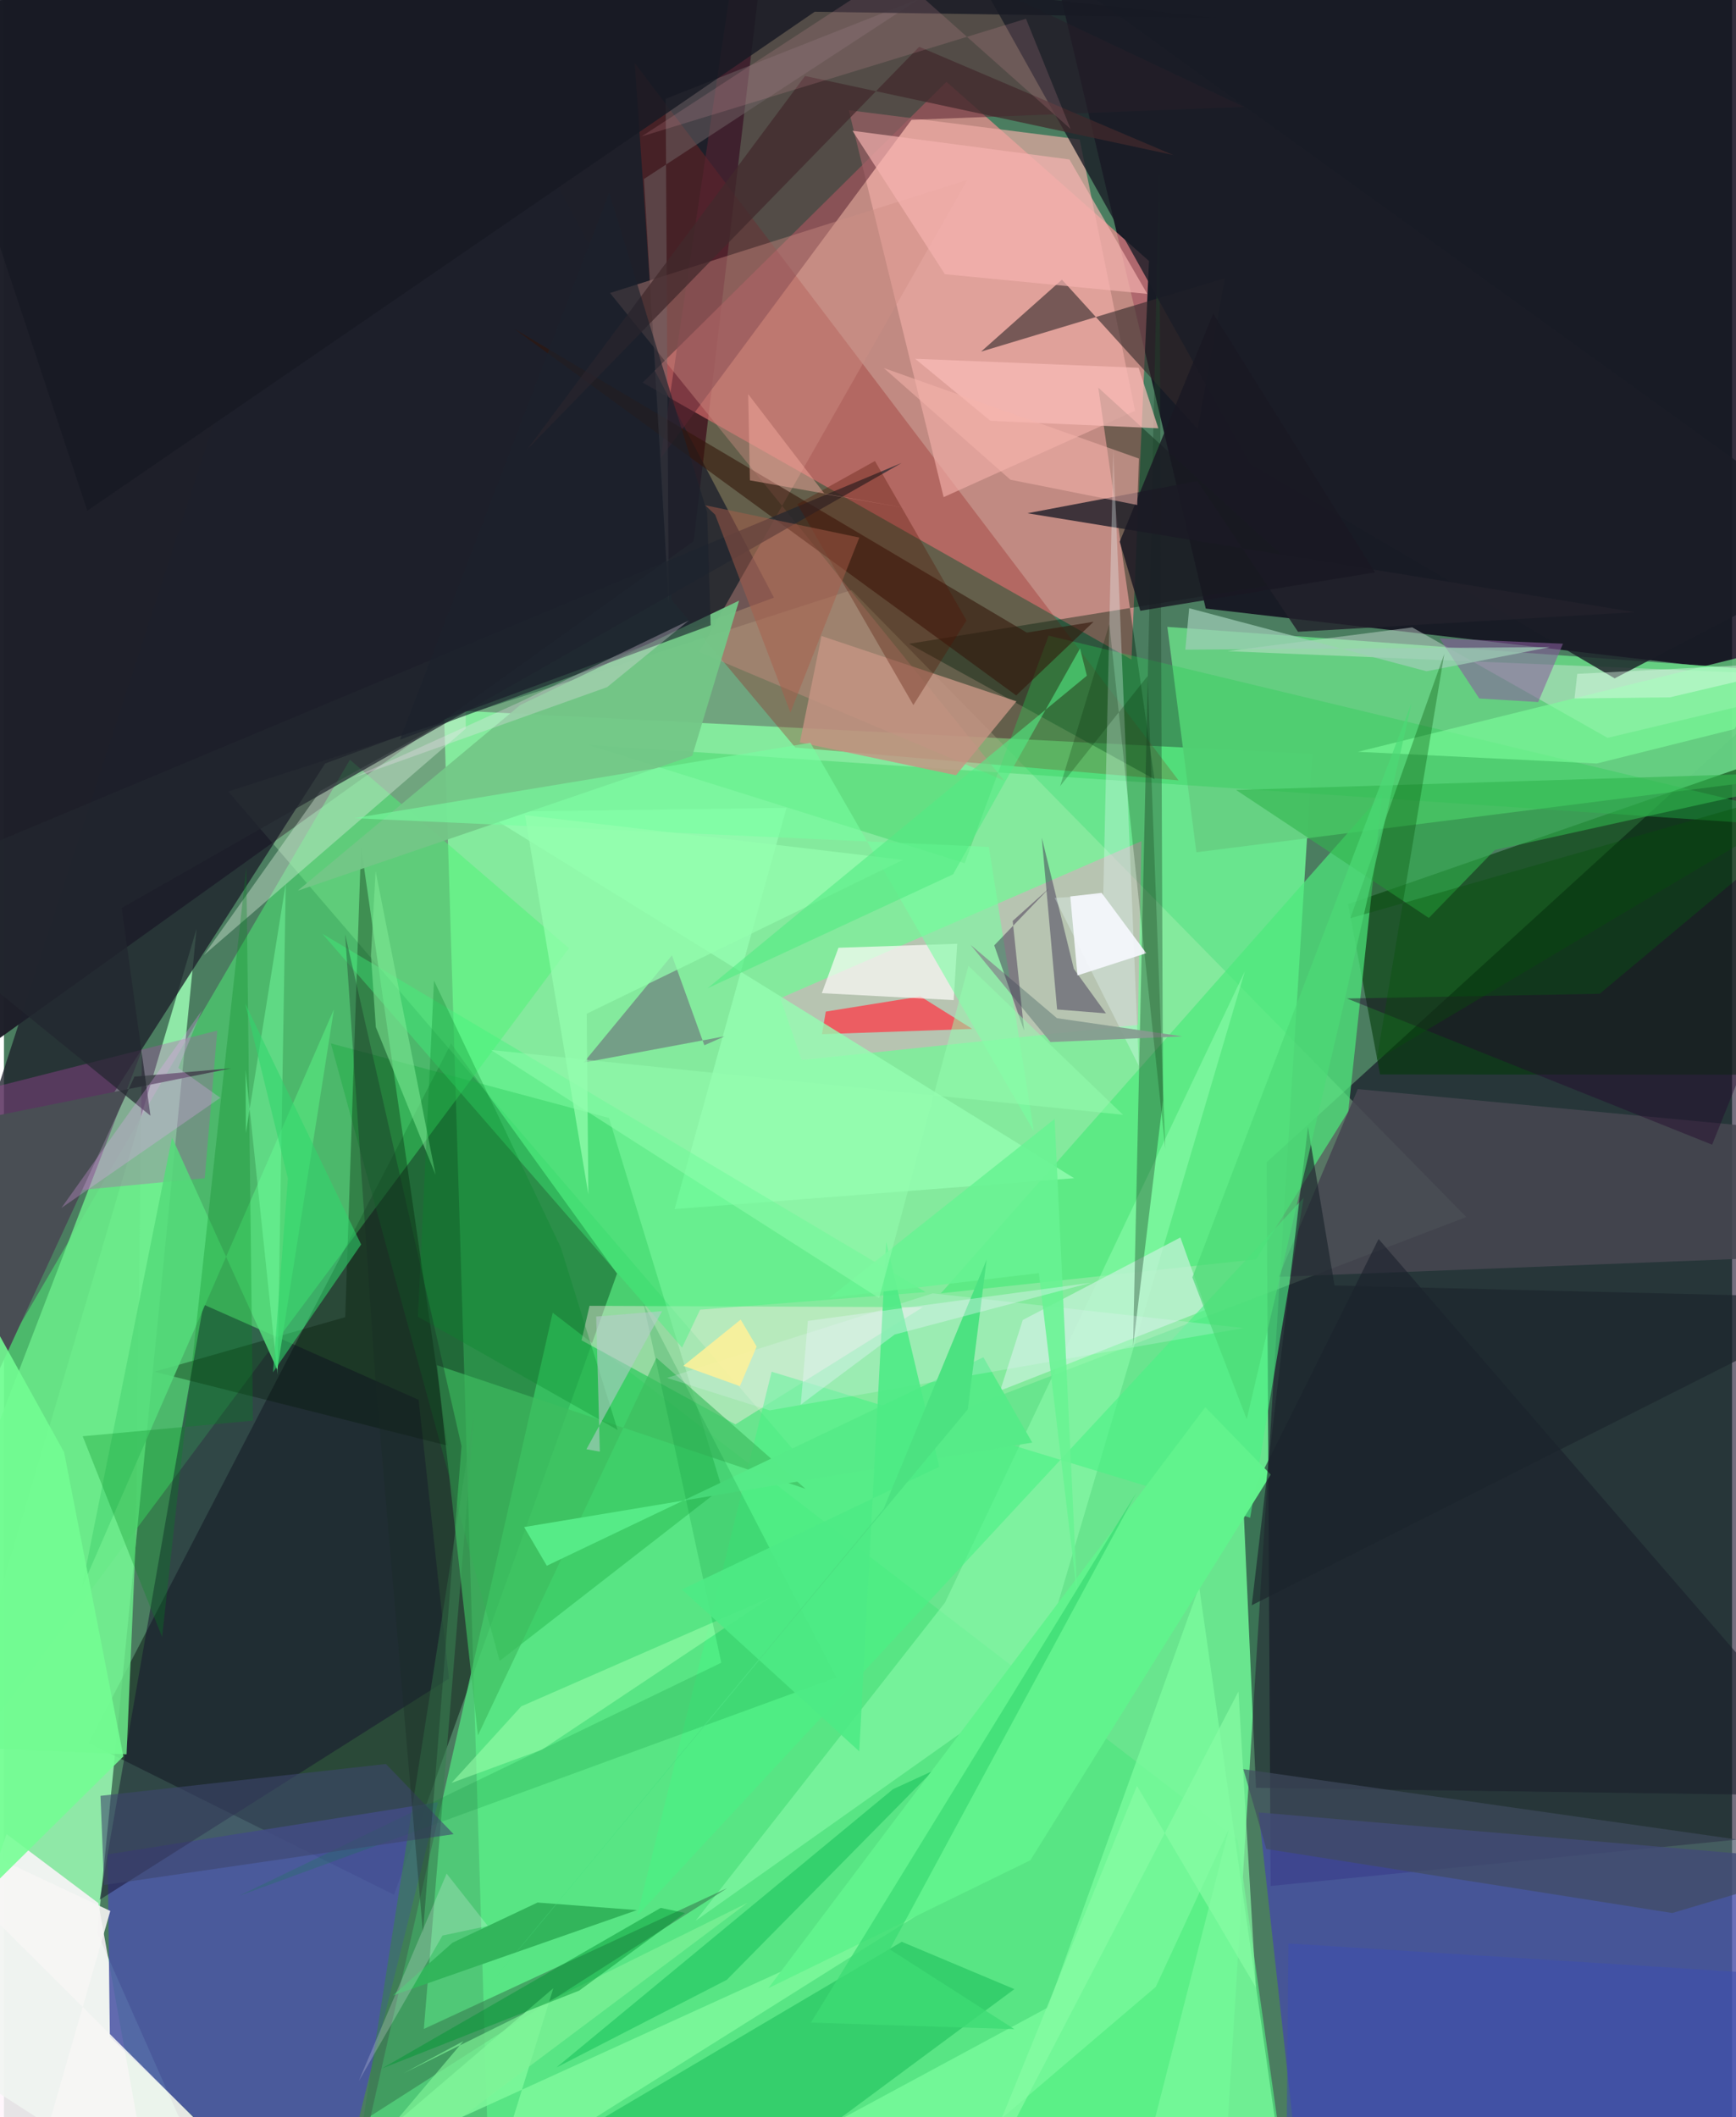 <svg xmlns="http://www.w3.org/2000/svg" width="228" height="278" viewBox="0 0 836 1024"><path fill="#4b7d60" d="M0 0h836v1024H0z"/><path fill="#6ef394" fill-opacity=".875" d="M235.52 1082.588l354.381-21.804 42.995-696.087-420.06-21.343z"/><path fill="#1e1f29" fill-opacity=".988" d="M333.677 261.761l37.878-320.66L-62 9.662v535.355z"/><path fill="#100a1b" fill-opacity=".847" d="M859.725-62H496.978l84.426 356.345 273.036 31.707z"/><path fill="#0c001b" fill-opacity=".565" d="M610.86 562.16l273.515-249.383L898 883.818l-285.222 28.374z"/><path fill="#fd9194" fill-opacity=".659" d="M455.966 39.542l97.96 86.685-8.48 192.78-236.488-133.954z"/><path fill="#9bfab4" fill-opacity=".851" d="M93.197 449.124L-62 974.105 112.107 1086 45.174 934.842z"/><path fill="#000708" fill-opacity=".443" d="M188.703 916.42L41.018 842.978l175.269-338.239 80.303 111.255z"/><path fill="#baf4bb" fill-opacity=".333" d="M707.45 588.64L389.64 710.262l-281.143-327.44 301.549-97.427z"/><path fill="#66d283" fill-opacity=".961" d="M576.856 412.216l-14.034-109.01L898 327.462v44.106z"/><path fill="#444ba6" fill-opacity=".792" d="M607 876.594L630.16 1086 898 1021.159v-119.63z"/><path fill="#4ef477" fill-opacity=".502" d="M-48.733 737.431l216.097-369.992 105.939 91.183L-62 908.808z"/><path fill="#fef4fb" fill-opacity=".859" d="M45.667 920.465L1.25 887.078-62 1070.308 75.322 1086z"/><path fill="#4a54a4" fill-opacity=".859" d="M51.236 985.155l-1.085-88.242 159.8-25.253L156.373 1086z"/><path fill="#972623" fill-opacity=".333" d="M568.215 377.432l-185.38-15.869-59.928-71.564L305.19 30.573z"/><path fill="#003906" fill-opacity=".569" d="M849.752 367.992l-199.484 69.33 15.46 82.338 226.07.181z"/><path fill="#1d202b" fill-opacity=".776" d="M155.335 369.293L-62 708.06 188.193-62 372.5 289.059z"/><path fill="#52e580" fill-opacity=".725" d="M163.259 1086l102.209-451.088 331.34 254.855L624.61 1086z"/><path fill="#f698cb" fill-opacity=".451" d="M385.877 512.71l-10.257-29.926 174.675-75.957-1.759 88.886z"/><path fill="#f0aca6" fill-opacity=".667" d="M520.394 67.448l-111.7-14.149 45.893 187.146 92.604-41.777z"/><path fill="#5b2433" fill-opacity=".545" d="M439.045 57.96l160.986-6.233L359.903-61.862l-42.233 283.57z"/><path fill="#4de97b" fill-opacity=".706" d="M650.349 537.586l16.413-153.569-213.515 241.515L605.7 609.078z"/><path fill="#17132f" fill-opacity=".506" d="M215.29 811.893L46.304 918.84l50.174-287.908 104.116 46.103z"/><path fill="#08210f" fill-opacity=".424" d="M556.597 376.903L529.413 187.5l101.573 92.626-193.116 31.249z"/><path fill="#10a537" fill-opacity=".345" d="M292.707 540.721l54.632 179.011-107.53 83.603-81.655-298.672z"/><path fill="#fee9e8" fill-opacity=".416" d="M444.506 632.252l-161.211-.67-3.882 16.673 74.466 40.66z"/><path fill="#cf8e86" fill-opacity=".408" d="M483.886 377.571L293.194 141.714l172.864-54.702-129.78 228.32z"/><path fill="#7effa0" fill-opacity=".694" d="M623.53 1086l-45.316-318.523-73.265 203.52L291.59 1086z"/><path fill="#464650" fill-opacity=".875" d="M898 549.756l-243.06-23.003-38.293 90.824 241.344-9.423z"/><path fill="#6bea8a" fill-opacity=".851" d="M63.784 744.566l-4.466 103.93L-62 843.287 66.747 508.014z"/><path fill="#191f2b" fill-opacity=".573" d="M605.697 864.706L898 868.736 665.015 599.26l-65.302 131.115z"/><path fill="#b94bb0" fill-opacity=".318" d="M-48.766 583.773l145.895-13.916 6.068-71.406-141.8 35.944z"/><path fill="#f64852" fill-opacity=".831" d="M395.722 500.195l1.854-10.918 45.756-7.355 25.115 15.729z"/><path fill="#09b44e" fill-opacity=".447" d="M185.593 1086l150.513-10.81 152.703-113.12-54.47-22.893z"/><path fill="#92ffb1" fill-opacity=".506" d="M455.253 775.117L334.66 928.944l164.256-116.233 101.392-342.925z"/><path fill="#dcefdf" fill-opacity=".392" d="M153.068 382.521l70.324-38.854.013 8.725-126.67 109.553z"/><path fill="#28cf54" fill-opacity=".341" d="M505.373 307.443L898 401.731 282.371 360.22l182.408 57.287z"/><path fill="#001703" fill-opacity=".333" d="M214.716 699.225l-41.98-289.765-7.646 227.615-92.28 26.385z"/><path fill="#331509" fill-opacity=".58" d="M527.13 300.723l-37.433 35.637-242.751-177.261 247.887 146.875z"/><path fill="#d1e3dc" fill-opacity=".439" d="M898 327.71l-306.09-12.763 89.39-11.5 94.48 53.426z"/><path fill="#33292b" fill-opacity=".612" d="M577.517 207.554l-65.694-72.285-39.11 34.794 117.948-35.541z"/><path fill="#377f51" fill-opacity=".6" d="M203.13 981.339l24.69-300.317-54.107 344.747 176.133-112.526z"/><path fill="#c5f2d8" fill-opacity=".725" d="M581.623 633.408L569.13 598.52l-76.258 39.912-10.9 34.157z"/><path fill="#c49483" fill-opacity=".824" d="M395.503 307.602l94.315 31.605-29.245 35.761-75.543-15.894z"/><path fill="#1d442b" fill-opacity=".384" d="M546.222 651.195L560.7 532.169l-1.8-452.56-8.216 367.436z"/><path fill="#4af184" fill-opacity=".604" d="M602.878 734.066L371.38 663.455l-65.087 263.207 322.472-347.34z"/><path fill="#80fa9d" fill-opacity=".816" d="M265.773 961.632l-105.69 90.325 297.505-135.569-220.714 138.704z"/><path fill="#433c57" fill-opacity=".51" d="M509.49 488.25l23.628 1.88-15.546-21.532-15.508-63.486z"/><path fill="#95ffb2" fill-opacity=".78" d="M378.586 390.73l-54.138 194.053 193.277-14.932L231.627 392.73z"/><path fill="#1a1d27" fill-opacity=".808" d="M602.95 224.433L442.862-62 898 266.157 779.218 328.09z"/><path fill="#73c787" fill-opacity=".949" d="M332.979 365.607l22.657-75.112L249.74 341.02l-107.585 89.767z"/><path fill="#3ff57b" fill-opacity=".392" d="M328.064 651.784l8.707-18.333 109.118-8.5-291.853-173.32z"/><path fill="#fefcf9" fill-opacity=".698" d="M395.667 480.359l8.043-21.952 57.449-1.933-1.724 27.244z"/><path fill="#5e3769" fill-opacity=".424" d="M323.14 462.074l-42.728 51.877 68.239-12.727-9.826 4.334z"/><path fill="#f7f6f5" fill-opacity=".886" d="M-62 870.993L153.84 1086l-137.077-41.193 34.69-120.541z"/><path fill="#23212b" fill-opacity=".824" d="M789.105 296.097l-163.084 9.48-48.62-72.921-82.284 15.584z"/><path fill="#726567" fill-opacity=".498" d="M443.307-.838L309.597 86.58l12 204.963-1.489-243.747z"/><path fill="#edffff" fill-opacity=".302" d="M549.016 515.535L508.3 434.27l23.51-1.278 4.846-215.356z"/><path fill="#3fbc60" fill-opacity=".663" d="M387.75 720.08l-72.119-63.324-86.334 182.566-19.83-179.017z"/><path fill="#f9bbb8" fill-opacity=".714" d="M548.921 177.882l9.53 29.263-81.207-3.594-36.418-30.017z"/><path fill="#55db7a" fill-opacity=".867" d="M81.312 550.145l50.926 112.327 27.404-174.316L37.718 767.867z"/><path fill="#32b54e" fill-opacity=".596" d="M721.217 411.117l-31.894 32.868-93.248-61.897 297.972-9.244z"/><path fill="#494e54" d="M109.958 516.709L-62 551.359l10.214 218.619L63.12 520.723z"/><path fill="#32b45b" fill-opacity=".992" d="M188.198 965.112l28.795-25.493 41.149-19.428 48.067 3.657z"/><path fill="#77ffa0" fill-opacity=".573" d="M169.407 395.728l220.723-36.46 108.104 187.903-21.764-137.542z"/><path fill="#414c5f" fill-opacity=".655" d="M898 898.195l-90.926 27.067-196.379-30.978-11.123-38.619z"/><path fill="#f6b4b0" fill-opacity=".675" d="M410.477 63.243l44.717 69.373 97.901 9.523-37.643-65.01z"/><path fill="#171a24" fill-opacity=".824" d="M40.313 247.033l351.9-241.349L586.612 8.59-62-62z"/><path fill="#42292c" fill-opacity=".737" d="M565.714 75L387.547 36.751 253.066 217.444 442.773 22.639z"/><path fill="#23262f" fill-opacity=".71" d="M-62 431.614L70.876 539.638l-13.92-100.463 377.283-215.242z"/><path fill="#895e9d" fill-opacity=".58" d="M754.205 311.333l-59.656-2.584 19.186 29.104 28.479 1.707z"/><path fill="#00b34c" fill-opacity=".408" d="M267.255 999.976l162.82-134.598 19.31-8.88-99.68 101.064z"/><path fill="#57eb88" fill-opacity=".996" d="M497.455 697.711l-23.64-41.252-211.2 100.837-10.966-18.703z"/><path fill="#01891f" fill-opacity=".282" d="M38.098 694.665l38.409 97.109 40.744-372.357 3.198 267.707z"/><path fill="#73fe93" fill-opacity=".878" d="M57.773 849.51l-28.67-147.076L-62 537.527v430.416z"/><path fill="#9bffab" fill-opacity=".561" d="M260.218 846.285l110.948-73.903-120.904 52.908-33.731 37.052z"/><path fill="#62f38d" fill-opacity=".996" d="M496.52 899.761l116.323-186.537-31.669-32.607-211.411 281.021z"/><path fill="#008930" fill-opacity=".188" d="M347.03 804.193L113.668 916.97l289.027-105.641-93.292-180.777z"/><path fill="#f9a9b6" fill-opacity=".157" d="M308.482 65.997L494.423 9.069l21.603 53.344-85.455-76.018z"/><path fill="#eff2ff" fill-opacity=".216" d="M320.755 666.448l49.633 15.7 229.304-39.799-150.38-16.81z"/><path fill="#80ed97" fill-opacity=".537" d="M179.799 421.368l-2.247 40.693 2.356 34.726 28.88 71.36z"/><path fill="#521203" fill-opacity=".318" d="M383.859 243.838l56.09 97.186 25.7-40.985-44.286-77.07z"/><path fill="#1a1923" fill-opacity=".835" d="M539.757 262.026l45.232-110.354 78.281 125.19-113.532 18.545z"/><path fill="#869a90" fill-opacity=".925" d="M506.278 504.021l63.768-2.774-60.634-8.788-41.738-35.428z"/><path fill="#4dea85" fill-opacity=".894" d="M426.794 600.674l25.688 108.752-124.52 59.352 85.8 78.28z"/><path fill="#f7ada0" fill-opacity=".459" d="M360.868 232.332l78.722 13.97-42.54-7.371-37.017-48.31z"/><path fill="#9fceb7" fill-opacity=".71" d="M573.377 294.17l114.813 30.497 59.639-11.674-176.32 1.226z"/><path fill="#23082c" fill-opacity=".435" d="M771.96 480.663L898 375.247l-71.633 178.398-176.631-70.706z"/><path fill="#7cff9b" fill-opacity=".62" d="M655.023 363.615l204.305-50.489-22.148 39.513-66.617 16.642z"/><path fill="#3e476d" fill-opacity=".588" d="M48.454 911.719l-1.752-43.136L184.79 853.18l32.736 33.933z"/><path fill="#f6f8fd" fill-opacity=".918" d="M519.322 471.789l-3.456-38.223 15.154-1.708 21.621 29.164z"/><path fill="#f5b3ac" fill-opacity=".529" d="M549.05 221.783l-.797 22.47-61.341-12.22-61.293-54.037z"/><path fill="#81f297" fill-opacity=".663" d="M222.254 987.234L138.73 1086l220.98-165.66-166.39 82.418z"/><path fill="#f3a9ff" fill-opacity=".263" d="M95.672 488.81l-11.356 27.7 20.354 14.446-76.875 53.283z"/><path fill="#045207" fill-opacity=".337" d="M664.118 512.6L898 373.478l-246.667 70.645 45.452-127.848z"/><path fill="#1c222c" fill-opacity=".635" d="M191.603 357.732l150.28-55.319-1.694-54.669L292.796 93.19z"/><path fill="#aa5c4b" fill-opacity=".478" d="M413.798 259.99l-74.553-15.611 4.84 4.582 36.384 95.668z"/><path fill="#68f393" fill-opacity=".867" d="M519.233 771.532l-18.576-155.754-101.389 11.963 109.018-86.55z"/><path fill="#04882a" fill-opacity=".306" d="M200.269 636.874l96.616 54.74-27.504-88.254-61.339-129.043z"/><path fill="#1c252d" fill-opacity=".663" d="M643.702 621.75l-12.857-76.721-27.19 231.36L898 627.878z"/><path fill="#94ffaf" fill-opacity=".722" d="M252.053 394.25l30.666 183.392-.793-87.333 152.996-74.417z"/><path fill="#52ea84" fill-opacity=".596" d="M523.883 326.816L340.365 478.001l118.794-55.116 61.42-109.252z"/><path fill="#75fea0" fill-opacity=".467" d="M136.329 427.279l-4.016 237.528-15.41-147.264.12 30.463z"/><path fill="#4bea7c" fill-opacity=".576" d="M592.57 884.657l-35.351 76.309-80.544 68.714 64.523 56.32z"/><path fill="#87fca5" fill-opacity=".694" d="M597.228 818.11l8.43 143.173-57.547-97.532L457.674 1086z"/><path fill="#372246" fill-opacity=".443" d="M479.073 457.24l14.455 41.283-5.523-53.106 17.747-15.92z"/><path fill="#002003" fill-opacity=".22" d="M510.979 380.17l23.779-78.306 27.083 253.732-8.544-228.663z"/><path fill="#192925" fill-opacity=".341" d="M221.36 699.443l-18.66 235.44-23.094-269.144-14.566-213.88z"/><path fill="#fff198" fill-opacity=".855" d="M328.67 660.612l27.36 9.84 8.103-19.165-7.733-13.044z"/><path fill="#fcf6ff" fill-opacity=".212" d="M234.09 931.507l-19.94-25.31-42.53 100.387 40.528-70.425z"/><path fill="#fae5fa" fill-opacity=".282" d="M249.434 339.618l81.927-39.532-39.585 32.266-123.542 44.113z"/><path fill="#4ce281" d="M425.557 729.823l49.828-120.568-9.102 72.383-237.34 285.365z"/><path fill="#009733" fill-opacity=".478" d="M278.3 962.779l51.186-37.543-11.758-2.455-134.747 77.61z"/><path fill="#3e4fae" fill-opacity=".565" d="M865.354 955.394l-244.002-15.412L620.098 1086 898 1027.393z"/><path fill="#95ffb0" fill-opacity=".478" d="M541.363 539.183l-305.741-31.334 187.731 120.014 43.25-160.708z"/><path fill="#b7cccb" fill-opacity=".565" d="M281.783 700.942l36.6-66.797-31.875 2.629 1.766 65.337z"/><path fill="#31d66d" fill-opacity=".565" d="M137.369 569.956l-7.206 93.772 42.626-61.817-56.1-116.584z"/><path fill="#4cda76" fill-opacity=".671" d="M601.222 686.429l-26.308-68.59 106.082-277.884-33.763 149.728z"/><path fill="#ebf3ff" fill-opacity=".361" d="M388.917 638.867l-3.458 40.525 45.457-33.936 94.953-25.055z"/><path fill="#3ddc74" fill-opacity=".769" d="M428.544 942.848l60.27 38.575-98.435-3.161 157.503-256.34z"/><path fill="#e2fced" fill-opacity=".424" d="M805.844 337.293l74.626-17.573-119.343 6.206-1.343 11.902z"/></svg>